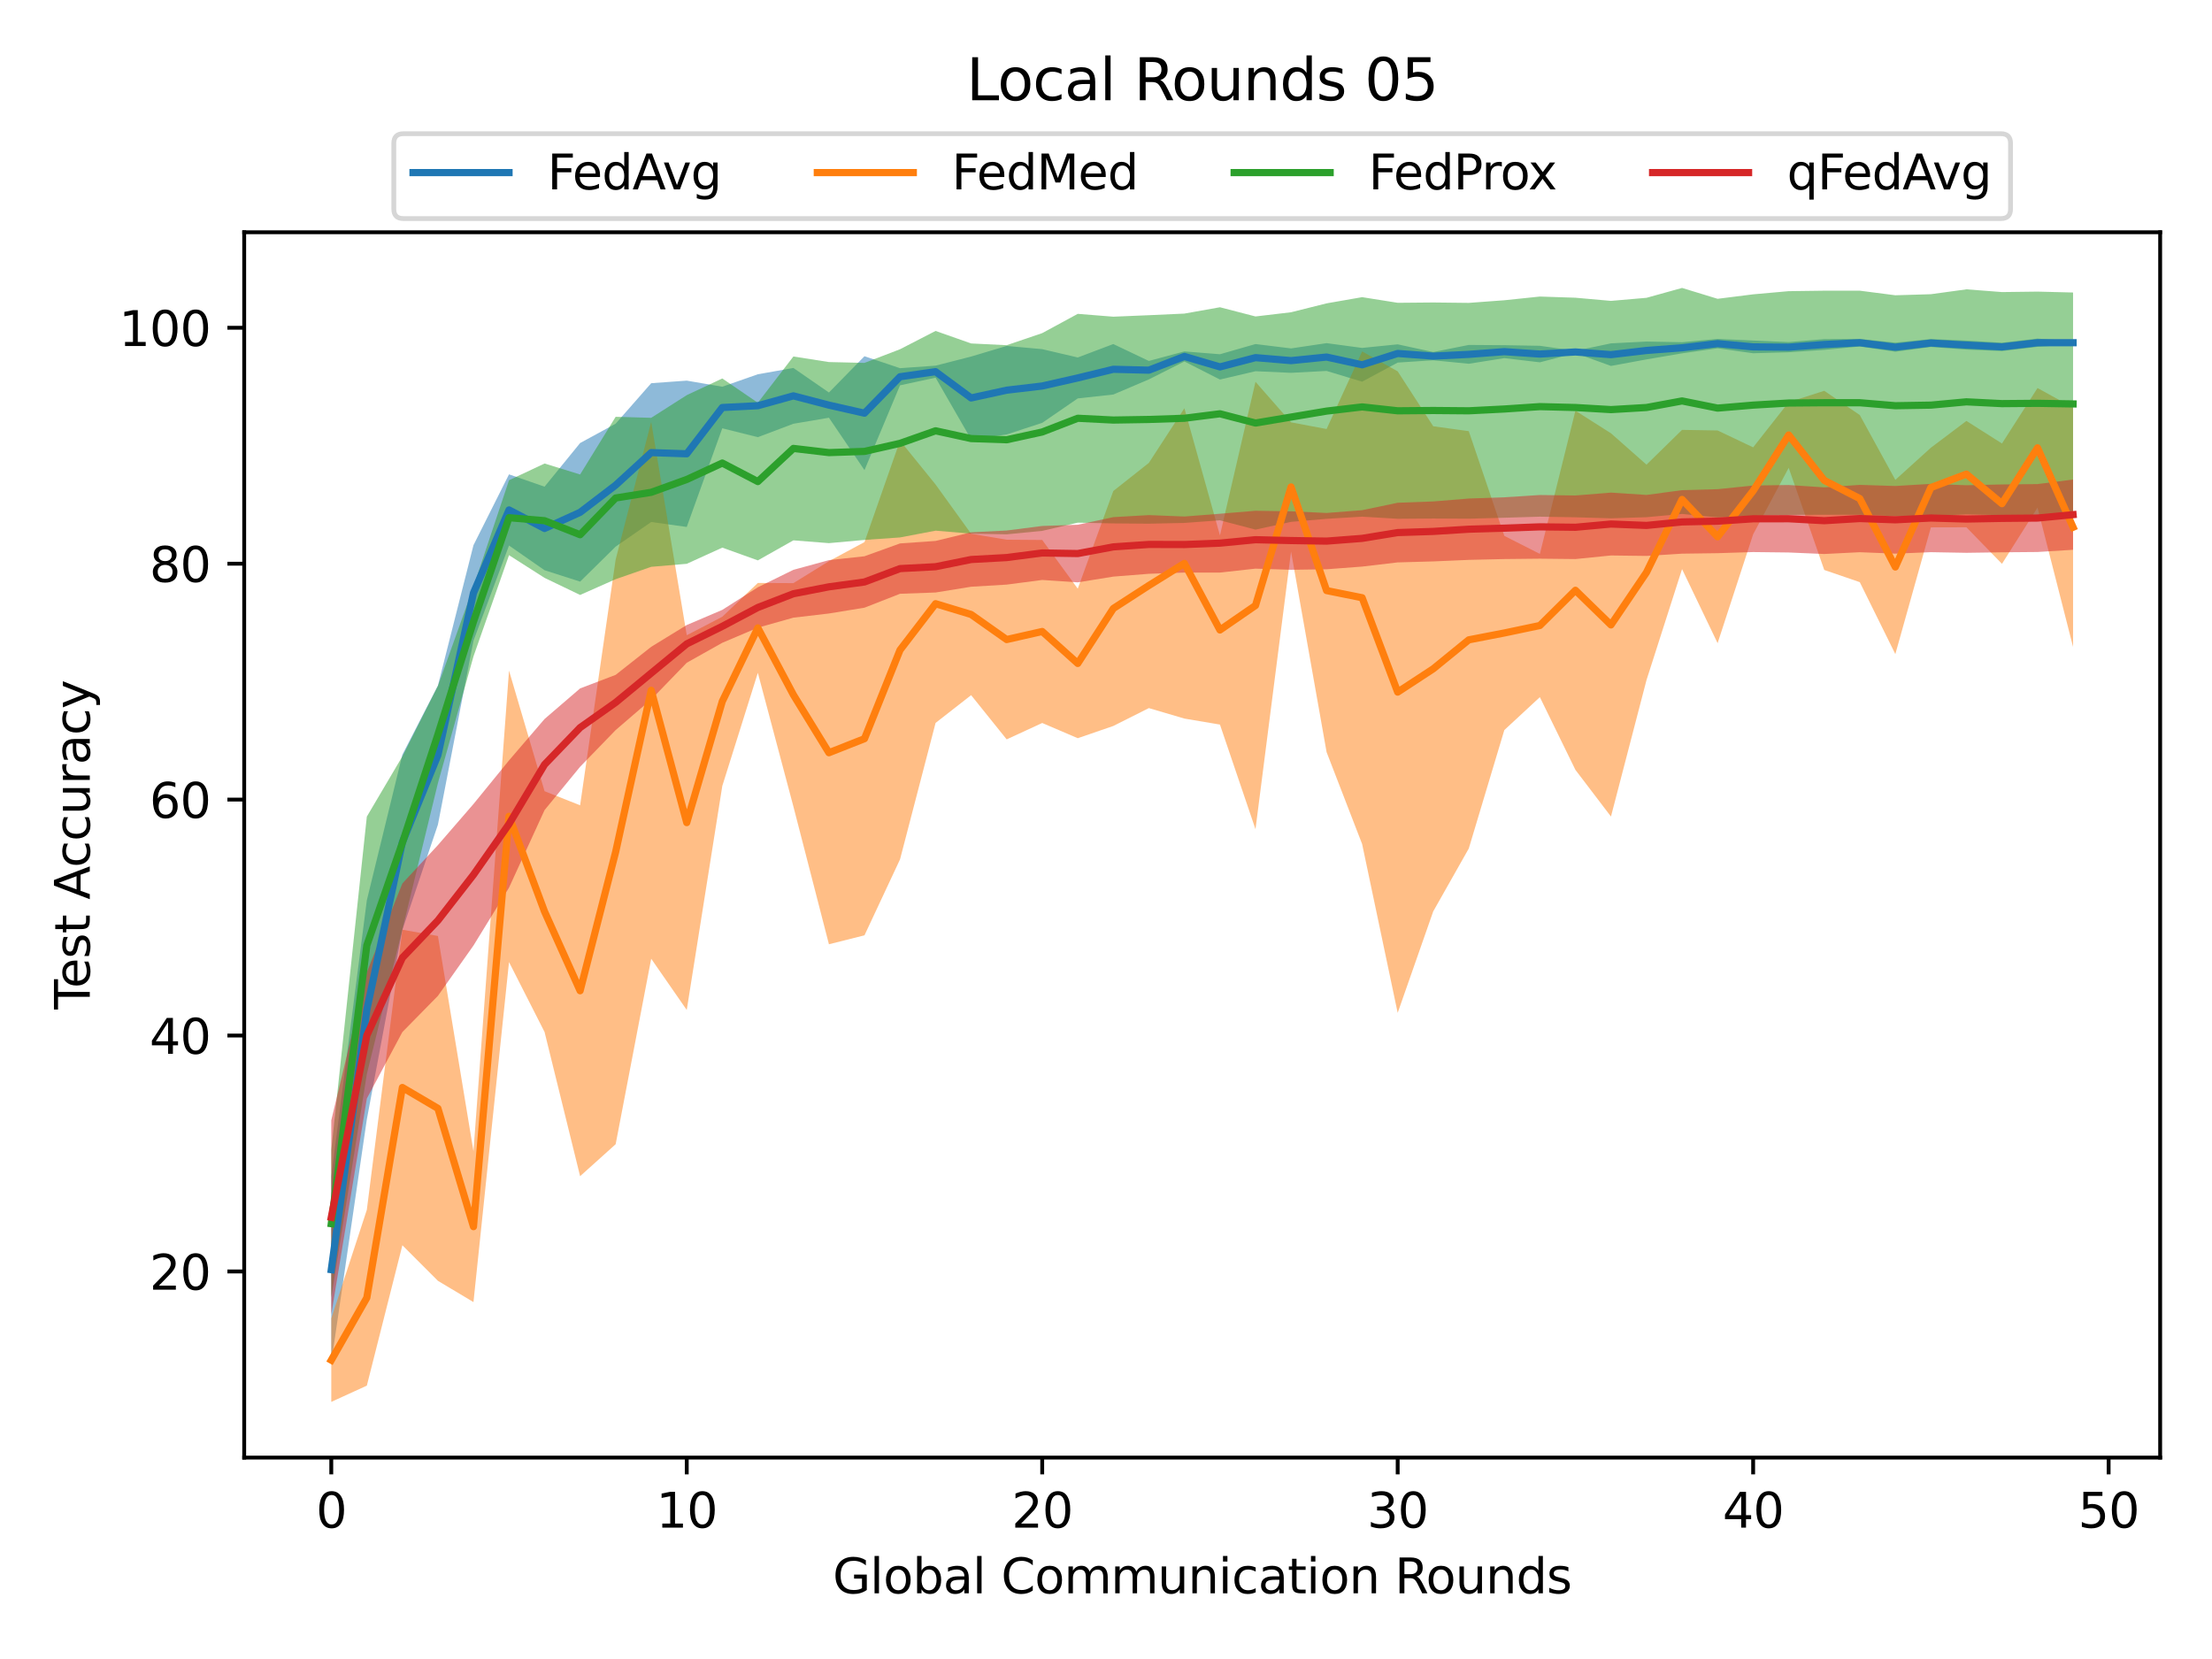 <?xml version="1.0" encoding="utf-8" standalone="no"?>
<!DOCTYPE svg PUBLIC "-//W3C//DTD SVG 1.1//EN"
  "http://www.w3.org/Graphics/SVG/1.1/DTD/svg11.dtd">
<svg height="345.6pt" version="1.1" viewBox="0 0 460.8 345.6" width="460.8pt" xmlns="http://www.w3.org/2000/svg" xmlns:xlink="http://www.w3.org/1999/xlink">
 <defs>
  <style type="text/css">*{stroke-linecap:butt;stroke-linejoin:round;}</style>
 </defs>
 <g id="figure_1">
  <g id="patch_1">
   <path d="M 0 345.6 
L 460.8 345.6 
L 460.8 0 
L 0 0 
z
" style="fill:#ffffff;"/>
  </g>
  <g id="axes_1">
   <g id="patch_2">
    <path d="M 50.87 303.64 
L 450 303.64 
L 450 48.38 
L 50.87 48.38 
z
" style="fill:#ffffff;"/>
   </g>
   <g id="PolyCollection_1">
    <path clip-path="url(#pcc0085d593)" d="M 69.012 245.104 
L 69.012 283.884 
L 76.417 233.189 
L 83.822 193.728 
L 91.227 171.795 
L 98.632 133.473 
L 106.037 113.643 
L 113.442 118.789 
L 120.847 121.162 
L 128.252 113.871 
L 135.657 108.743 
L 143.062 109.776 
L 150.467 89.222 
L 157.872 91.071 
L 165.277 88.277 
L 172.682 87.021 
L 180.087 97.938 
L 187.492 80.269 
L 194.897 78.68 
L 202.302 91.525 
L 209.707 90.503 
L 217.112 88.09 
L 224.517 82.996 
L 231.922 82.187 
L 239.327 79.039 
L 246.732 75.302 
L 254.138 79.066 
L 261.543 77.333 
L 268.948 77.667 
L 276.353 77.273 
L 283.758 79.511 
L 291.163 75.533 
L 298.568 75.049 
L 305.973 75.779 
L 313.378 74.607 
L 320.783 75.477 
L 328.188 73.553 
L 335.593 76.233 
L 342.998 74.869 
L 350.403 73.606 
L 357.808 72.554 
L 365.213 73.588 
L 372.618 73.384 
L 380.023 72.885 
L 387.428 72.179 
L 394.833 73.268 
L 402.238 72.274 
L 409.643 72.825 
L 417.048 73.129 
L 424.453 72.249 
L 431.858 71.732 
L 431.858 71.051 
L 431.858 71.051 
L 424.453 70.534 
L 417.048 71.396 
L 409.643 70.954 
L 402.238 70.633 
L 394.833 71.381 
L 387.428 70.605 
L 380.023 70.645 
L 372.618 71.265 
L 365.213 70.937 
L 357.808 70.603 
L 350.403 71.292 
L 342.998 71.149 
L 335.593 71.528 
L 328.188 73.087 
L 320.783 72.034 
L 313.378 71.909 
L 305.973 71.857 
L 298.568 73.334 
L 291.163 71.73 
L 283.758 72.479 
L 276.353 71.482 
L 268.948 72.582 
L 261.543 71.672 
L 254.138 73.796 
L 246.732 73.205 
L 239.327 75.192 
L 231.922 71.67 
L 224.517 74.469 
L 217.112 72.735 
L 209.707 72.063 
L 202.302 74.276 
L 194.897 76.173 
L 187.492 76.698 
L 180.087 74.209 
L 172.682 81.766 
L 165.277 76.654 
L 157.872 77.966 
L 150.467 80.561 
L 143.062 79.292 
L 135.657 79.828 
L 128.252 88.261 
L 120.847 92.293 
L 113.442 101.385 
L 106.037 98.816 
L 98.632 113.575 
L 91.227 142.814 
L 83.822 157.213 
L 76.417 187.553 
L 69.012 245.104 
z
" style="fill:#1f77b4;fill-opacity:0.5;"/>
   </g>
   <g id="PolyCollection_2">
    <path clip-path="url(#pcc0085d593)" d="M 69.012 274.651 
L 69.012 292.037 
L 76.417 288.656 
L 83.822 259.41 
L 91.227 266.82 
L 98.632 271.25 
L 106.037 200.419 
L 113.442 214.984 
L 120.847 245.02 
L 128.252 238.36 
L 135.657 199.722 
L 143.062 210.396 
L 150.467 163.734 
L 157.872 140.164 
L 165.277 167.998 
L 172.682 196.707 
L 180.087 194.844 
L 187.492 179.023 
L 194.897 150.6 
L 202.302 144.815 
L 209.707 154.026 
L 217.112 150.612 
L 224.517 153.782 
L 231.922 151.233 
L 239.327 147.509 
L 246.732 149.692 
L 254.138 150.942 
L 261.543 172.739 
L 268.948 114.899 
L 276.353 156.682 
L 283.758 175.834 
L 291.163 210.997 
L 298.568 189.854 
L 305.973 176.764 
L 313.378 152.089 
L 320.783 145.224 
L 328.188 160.377 
L 335.593 170.101 
L 342.998 141.666 
L 350.403 118.554 
L 357.808 133.984 
L 365.213 111.305 
L 372.618 97.451 
L 380.023 118.733 
L 387.428 121.272 
L 394.833 136.26 
L 402.238 109.862 
L 409.643 109.844 
L 417.048 117.456 
L 424.453 105.745 
L 431.858 134.762 
L 431.858 84.914 
L 431.858 84.914 
L 424.453 80.834 
L 417.048 92.391 
L 409.643 87.685 
L 402.238 93.266 
L 394.833 99.965 
L 387.428 86.459 
L 380.023 81.409 
L 372.618 83.779 
L 365.213 93.192 
L 357.808 89.673 
L 350.403 89.55 
L 342.998 96.798 
L 335.593 90.261 
L 328.188 85.552 
L 320.783 115.387 
L 313.378 111.632 
L 305.973 89.819 
L 298.568 88.798 
L 291.163 77.36 
L 283.758 73.206 
L 276.353 89.371 
L 268.948 87.98 
L 261.543 79.536 
L 254.138 111.535 
L 246.732 85.039 
L 239.327 96.429 
L 231.922 102.286 
L 224.517 122.631 
L 217.112 112.488 
L 209.707 112.432 
L 202.302 111.192 
L 194.897 100.928 
L 187.492 91.79 
L 180.087 112.923 
L 172.682 116.907 
L 165.277 121.479 
L 157.872 121.442 
L 150.467 128.48 
L 143.062 132.333 
L 135.657 87.888 
L 128.252 116.563 
L 120.847 167.759 
L 113.442 164.823 
L 106.037 139.697 
L 98.632 239.822 
L 91.227 194.981 
L 83.822 193.681 
L 76.417 252.028 
L 69.012 274.651 
z
" style="fill:#ff7f0e;fill-opacity:0.5;"/>
   </g>
   <g id="PolyCollection_3">
    <path clip-path="url(#pcc0085d593)" d="M 69.012 239.545 
L 69.012 270.283 
L 76.417 223.752 
L 83.822 193.621 
L 91.227 163.139 
L 98.632 136.75 
L 106.037 115.653 
L 113.442 120.381 
L 120.847 123.94 
L 128.252 120.657 
L 135.657 118.079 
L 143.062 117.452 
L 150.467 114.082 
L 157.872 116.737 
L 165.277 112.564 
L 172.682 113.147 
L 180.087 112.476 
L 187.492 111.959 
L 194.897 110.547 
L 202.302 111.176 
L 209.707 111.311 
L 217.112 110.59 
L 224.517 108.88 
L 231.922 109.035 
L 239.327 109.096 
L 246.732 108.936 
L 254.138 108.389 
L 261.543 110.329 
L 268.948 108.715 
L 276.353 108.081 
L 283.758 107.631 
L 291.163 108.072 
L 298.568 108.015 
L 305.973 108.055 
L 313.378 107.856 
L 320.783 107.633 
L 328.188 107.762 
L 335.593 107.975 
L 342.998 107.744 
L 350.403 107.063 
L 357.808 107.786 
L 365.213 107.473 
L 372.618 107.262 
L 380.023 107.235 
L 387.428 107.238 
L 394.833 107.525 
L 402.238 107.499 
L 409.643 107.146 
L 417.048 107.322 
L 424.453 107.293 
L 431.858 107.355 
L 431.858 60.934 
L 431.858 60.934 
L 424.453 60.748 
L 417.048 60.843 
L 409.643 60.273 
L 402.238 61.289 
L 394.833 61.512 
L 387.428 60.555 
L 380.023 60.557 
L 372.618 60.655 
L 365.213 61.315 
L 357.808 62.246 
L 350.403 59.983 
L 342.998 62.039 
L 335.593 62.679 
L 328.188 62.021 
L 320.783 61.777 
L 313.378 62.549 
L 305.973 63.097 
L 298.568 63.012 
L 291.163 63.079 
L 283.758 61.903 
L 276.353 63.195 
L 268.948 65.049 
L 261.543 65.924 
L 254.138 64.007 
L 246.732 65.326 
L 239.327 65.663 
L 231.922 65.973 
L 224.517 65.382 
L 217.112 69.395 
L 209.707 71.91 
L 202.302 71.547 
L 194.897 68.941 
L 187.492 72.754 
L 180.087 75.597 
L 172.682 75.423 
L 165.277 74.264 
L 157.872 83.903 
L 150.467 78.843 
L 143.062 82.316 
L 135.657 87.04 
L 128.252 86.826 
L 120.847 98.846 
L 113.442 96.557 
L 106.037 100.041 
L 98.632 122.243 
L 91.227 142.886 
L 83.822 157.569 
L 76.417 170.114 
L 69.012 239.545 
z
" style="fill:#2ca02c;fill-opacity:0.5;"/>
   </g>
   <g id="PolyCollection_4">
    <path clip-path="url(#pcc0085d593)" d="M 69.012 233.381 
L 69.012 273.806 
L 76.417 228.85 
L 83.822 214.996 
L 91.227 207.455 
L 98.632 196.973 
L 106.037 184.917 
L 113.442 168.755 
L 120.847 159.731 
L 128.252 152.085 
L 135.657 145.709 
L 143.062 138.063 
L 150.467 133.905 
L 157.872 130.758 
L 165.277 128.671 
L 172.682 127.802 
L 180.087 126.592 
L 187.492 123.694 
L 194.897 123.428 
L 202.302 122.228 
L 209.707 121.785 
L 217.112 120.815 
L 224.517 121.315 
L 231.922 120.119 
L 239.327 119.531 
L 246.732 119.276 
L 254.138 119.274 
L 261.543 118.459 
L 268.948 118.698 
L 276.353 118.59 
L 283.758 118.029 
L 291.163 117.159 
L 298.568 116.951 
L 305.973 116.632 
L 313.378 116.46 
L 320.783 116.382 
L 328.188 116.461 
L 335.593 115.714 
L 342.998 115.809 
L 350.403 115.339 
L 357.808 115.237 
L 365.213 115.005 
L 372.618 115.093 
L 380.023 115.409 
L 387.428 115.035 
L 394.833 115.332 
L 402.238 115.027 
L 409.643 115.161 
L 417.048 115.054 
L 424.453 114.991 
L 431.858 114.529 
L 431.858 99.892 
L 431.858 99.892 
L 424.453 100.845 
L 417.048 100.919 
L 409.643 101.087 
L 402.238 100.799 
L 394.833 101.241 
L 387.428 101.008 
L 380.023 101.528 
L 372.618 101.037 
L 365.213 101.145 
L 357.808 101.906 
L 350.403 102.109 
L 342.998 103.103 
L 335.593 102.618 
L 328.188 103.218 
L 320.783 103.12 
L 313.378 103.593 
L 305.973 103.853 
L 298.568 104.458 
L 291.163 104.732 
L 283.758 106.28 
L 276.353 106.859 
L 268.948 106.515 
L 261.543 106.4 
L 254.138 107.02 
L 246.732 107.598 
L 239.327 107.304 
L 231.922 107.728 
L 224.517 109.314 
L 217.112 109.568 
L 209.707 110.515 
L 202.302 110.888 
L 194.897 112.686 
L 187.492 113.206 
L 180.087 115.881 
L 172.682 116.686 
L 165.277 118.707 
L 157.872 122.34 
L 150.467 127.047 
L 143.062 130.203 
L 135.657 134.744 
L 128.252 140.587 
L 120.847 143.409 
L 113.442 149.778 
L 106.037 158.405 
L 98.632 167.492 
L 91.227 176.05 
L 83.822 184.039 
L 76.417 202.543 
L 69.012 233.381 
z
" style="fill:#d62728;fill-opacity:0.5;"/>
   </g>
   <g id="matplotlib.axis_1">
    <g id="xtick_1">
     <g id="line2d_1">
      <defs>
       <path d="M 0 0 
L 0 3.5 
" id="mee17ca460f" style="stroke:#000000;stroke-width:0.8;"/>
      </defs>
      <g>
       <use style="stroke:#000000;stroke-width:0.8;" x="69.012" xlink:href="#mee17ca460f" y="303.64"/>
      </g>
     </g>
     <g id="text_1">
      <!-- 0 -->
      <g transform="translate(65.831 318.238)scale(0.1 -0.1)">
       <defs>
        <path d="M 2034 4250 
Q 1547 4250 1301 3770 
Q 1056 3291 1056 2328 
Q 1056 1369 1301 889 
Q 1547 409 2034 409 
Q 2525 409 2770 889 
Q 3016 1369 3016 2328 
Q 3016 3291 2770 3770 
Q 2525 4250 2034 4250 
z
M 2034 4750 
Q 2819 4750 3233 4129 
Q 3647 3509 3647 2328 
Q 3647 1150 3233 529 
Q 2819 -91 2034 -91 
Q 1250 -91 836 529 
Q 422 1150 422 2328 
Q 422 3509 836 4129 
Q 1250 4750 2034 4750 
z
" id="DejaVuSans-30" transform="scale(0.016)"/>
       </defs>
       <use xlink:href="#DejaVuSans-30"/>
      </g>
     </g>
    </g>
    <g id="xtick_2">
     <g id="line2d_2">
      <g>
       <use style="stroke:#000000;stroke-width:0.8;" x="143.062" xlink:href="#mee17ca460f" y="303.64"/>
      </g>
     </g>
     <g id="text_2">
      <!-- 10 -->
      <g transform="translate(136.7 318.238)scale(0.1 -0.1)">
       <defs>
        <path d="M 794 531 
L 1825 531 
L 1825 4091 
L 703 3866 
L 703 4441 
L 1819 4666 
L 2450 4666 
L 2450 531 
L 3481 531 
L 3481 0 
L 794 0 
L 794 531 
z
" id="DejaVuSans-31" transform="scale(0.016)"/>
       </defs>
       <use xlink:href="#DejaVuSans-31"/>
       <use x="63.623" xlink:href="#DejaVuSans-30"/>
      </g>
     </g>
    </g>
    <g id="xtick_3">
     <g id="line2d_3">
      <g>
       <use style="stroke:#000000;stroke-width:0.8;" x="217.112" xlink:href="#mee17ca460f" y="303.64"/>
      </g>
     </g>
     <g id="text_3">
      <!-- 20 -->
      <g transform="translate(210.75 318.238)scale(0.1 -0.1)">
       <defs>
        <path d="M 1228 531 
L 3431 531 
L 3431 0 
L 469 0 
L 469 531 
Q 828 903 1448 1529 
Q 2069 2156 2228 2338 
Q 2531 2678 2651 2914 
Q 2772 3150 2772 3378 
Q 2772 3750 2511 3984 
Q 2250 4219 1831 4219 
Q 1534 4219 1204 4116 
Q 875 4013 500 3803 
L 500 4441 
Q 881 4594 1212 4672 
Q 1544 4750 1819 4750 
Q 2544 4750 2975 4387 
Q 3406 4025 3406 3419 
Q 3406 3131 3298 2873 
Q 3191 2616 2906 2266 
Q 2828 2175 2409 1742 
Q 1991 1309 1228 531 
z
" id="DejaVuSans-32" transform="scale(0.016)"/>
       </defs>
       <use xlink:href="#DejaVuSans-32"/>
       <use x="63.623" xlink:href="#DejaVuSans-30"/>
      </g>
     </g>
    </g>
    <g id="xtick_4">
     <g id="line2d_4">
      <g>
       <use style="stroke:#000000;stroke-width:0.8;" x="291.163" xlink:href="#mee17ca460f" y="303.64"/>
      </g>
     </g>
     <g id="text_4">
      <!-- 30 -->
      <g transform="translate(284.8 318.238)scale(0.1 -0.1)">
       <defs>
        <path d="M 2597 2516 
Q 3050 2419 3304 2112 
Q 3559 1806 3559 1356 
Q 3559 666 3084 287 
Q 2609 -91 1734 -91 
Q 1441 -91 1130 -33 
Q 819 25 488 141 
L 488 750 
Q 750 597 1062 519 
Q 1375 441 1716 441 
Q 2309 441 2620 675 
Q 2931 909 2931 1356 
Q 2931 1769 2642 2001 
Q 2353 2234 1838 2234 
L 1294 2234 
L 1294 2753 
L 1863 2753 
Q 2328 2753 2575 2939 
Q 2822 3125 2822 3475 
Q 2822 3834 2567 4026 
Q 2313 4219 1838 4219 
Q 1578 4219 1281 4162 
Q 984 4106 628 3988 
L 628 4550 
Q 988 4650 1302 4700 
Q 1616 4750 1894 4750 
Q 2613 4750 3031 4423 
Q 3450 4097 3450 3541 
Q 3450 3153 3228 2886 
Q 3006 2619 2597 2516 
z
" id="DejaVuSans-33" transform="scale(0.016)"/>
       </defs>
       <use xlink:href="#DejaVuSans-33"/>
       <use x="63.623" xlink:href="#DejaVuSans-30"/>
      </g>
     </g>
    </g>
    <g id="xtick_5">
     <g id="line2d_5">
      <g>
       <use style="stroke:#000000;stroke-width:0.8;" x="365.213" xlink:href="#mee17ca460f" y="303.64"/>
      </g>
     </g>
     <g id="text_5">
      <!-- 40 -->
      <g transform="translate(358.85 318.238)scale(0.1 -0.1)">
       <defs>
        <path d="M 2419 4116 
L 825 1625 
L 2419 1625 
L 2419 4116 
z
M 2253 4666 
L 3047 4666 
L 3047 1625 
L 3713 1625 
L 3713 1100 
L 3047 1100 
L 3047 0 
L 2419 0 
L 2419 1100 
L 313 1100 
L 313 1709 
L 2253 4666 
z
" id="DejaVuSans-34" transform="scale(0.016)"/>
       </defs>
       <use xlink:href="#DejaVuSans-34"/>
       <use x="63.623" xlink:href="#DejaVuSans-30"/>
      </g>
     </g>
    </g>
    <g id="xtick_6">
     <g id="line2d_6">
      <g>
       <use style="stroke:#000000;stroke-width:0.8;" x="439.263" xlink:href="#mee17ca460f" y="303.64"/>
      </g>
     </g>
     <g id="text_6">
      <!-- 50 -->
      <g transform="translate(432.9 318.238)scale(0.1 -0.1)">
       <defs>
        <path d="M 691 4666 
L 3169 4666 
L 3169 4134 
L 1269 4134 
L 1269 2991 
Q 1406 3038 1543 3061 
Q 1681 3084 1819 3084 
Q 2600 3084 3056 2656 
Q 3513 2228 3513 1497 
Q 3513 744 3044 326 
Q 2575 -91 1722 -91 
Q 1428 -91 1123 -41 
Q 819 9 494 109 
L 494 744 
Q 775 591 1075 516 
Q 1375 441 1709 441 
Q 2250 441 2565 725 
Q 2881 1009 2881 1497 
Q 2881 1984 2565 2268 
Q 2250 2553 1709 2553 
Q 1456 2553 1204 2497 
Q 953 2441 691 2322 
L 691 4666 
z
" id="DejaVuSans-35" transform="scale(0.016)"/>
       </defs>
       <use xlink:href="#DejaVuSans-35"/>
       <use x="63.623" xlink:href="#DejaVuSans-30"/>
      </g>
     </g>
    </g>
    <g id="text_7">
     <!-- Global Communication Rounds -->
     <g transform="translate(173.473 331.917)scale(0.1 -0.1)">
      <defs>
       <path d="M 3809 666 
L 3809 1919 
L 2778 1919 
L 2778 2438 
L 4434 2438 
L 4434 434 
Q 4069 175 3628 42 
Q 3188 -91 2688 -91 
Q 1594 -91 976 548 
Q 359 1188 359 2328 
Q 359 3472 976 4111 
Q 1594 4750 2688 4750 
Q 3144 4750 3555 4637 
Q 3966 4525 4313 4306 
L 4313 3634 
Q 3963 3931 3569 4081 
Q 3175 4231 2741 4231 
Q 1884 4231 1454 3753 
Q 1025 3275 1025 2328 
Q 1025 1384 1454 906 
Q 1884 428 2741 428 
Q 3075 428 3337 486 
Q 3600 544 3809 666 
z
" id="DejaVuSans-47" transform="scale(0.016)"/>
       <path d="M 603 4863 
L 1178 4863 
L 1178 0 
L 603 0 
L 603 4863 
z
" id="DejaVuSans-6c" transform="scale(0.016)"/>
       <path d="M 1959 3097 
Q 1497 3097 1228 2736 
Q 959 2375 959 1747 
Q 959 1119 1226 758 
Q 1494 397 1959 397 
Q 2419 397 2687 759 
Q 2956 1122 2956 1747 
Q 2956 2369 2687 2733 
Q 2419 3097 1959 3097 
z
M 1959 3584 
Q 2709 3584 3137 3096 
Q 3566 2609 3566 1747 
Q 3566 888 3137 398 
Q 2709 -91 1959 -91 
Q 1206 -91 779 398 
Q 353 888 353 1747 
Q 353 2609 779 3096 
Q 1206 3584 1959 3584 
z
" id="DejaVuSans-6f" transform="scale(0.016)"/>
       <path d="M 3116 1747 
Q 3116 2381 2855 2742 
Q 2594 3103 2138 3103 
Q 1681 3103 1420 2742 
Q 1159 2381 1159 1747 
Q 1159 1113 1420 752 
Q 1681 391 2138 391 
Q 2594 391 2855 752 
Q 3116 1113 3116 1747 
z
M 1159 2969 
Q 1341 3281 1617 3432 
Q 1894 3584 2278 3584 
Q 2916 3584 3314 3078 
Q 3713 2572 3713 1747 
Q 3713 922 3314 415 
Q 2916 -91 2278 -91 
Q 1894 -91 1617 61 
Q 1341 213 1159 525 
L 1159 0 
L 581 0 
L 581 4863 
L 1159 4863 
L 1159 2969 
z
" id="DejaVuSans-62" transform="scale(0.016)"/>
       <path d="M 2194 1759 
Q 1497 1759 1228 1600 
Q 959 1441 959 1056 
Q 959 750 1161 570 
Q 1363 391 1709 391 
Q 2188 391 2477 730 
Q 2766 1069 2766 1631 
L 2766 1759 
L 2194 1759 
z
M 3341 1997 
L 3341 0 
L 2766 0 
L 2766 531 
Q 2569 213 2275 61 
Q 1981 -91 1556 -91 
Q 1019 -91 701 211 
Q 384 513 384 1019 
Q 384 1609 779 1909 
Q 1175 2209 1959 2209 
L 2766 2209 
L 2766 2266 
Q 2766 2663 2505 2880 
Q 2244 3097 1772 3097 
Q 1472 3097 1187 3025 
Q 903 2953 641 2809 
L 641 3341 
Q 956 3463 1253 3523 
Q 1550 3584 1831 3584 
Q 2591 3584 2966 3190 
Q 3341 2797 3341 1997 
z
" id="DejaVuSans-61" transform="scale(0.016)"/>
       <path id="DejaVuSans-20" transform="scale(0.016)"/>
       <path d="M 4122 4306 
L 4122 3641 
Q 3803 3938 3442 4084 
Q 3081 4231 2675 4231 
Q 1875 4231 1450 3742 
Q 1025 3253 1025 2328 
Q 1025 1406 1450 917 
Q 1875 428 2675 428 
Q 3081 428 3442 575 
Q 3803 722 4122 1019 
L 4122 359 
Q 3791 134 3420 21 
Q 3050 -91 2638 -91 
Q 1578 -91 968 557 
Q 359 1206 359 2328 
Q 359 3453 968 4101 
Q 1578 4750 2638 4750 
Q 3056 4750 3426 4639 
Q 3797 4528 4122 4306 
z
" id="DejaVuSans-43" transform="scale(0.016)"/>
       <path d="M 3328 2828 
Q 3544 3216 3844 3400 
Q 4144 3584 4550 3584 
Q 5097 3584 5394 3201 
Q 5691 2819 5691 2113 
L 5691 0 
L 5113 0 
L 5113 2094 
Q 5113 2597 4934 2840 
Q 4756 3084 4391 3084 
Q 3944 3084 3684 2787 
Q 3425 2491 3425 1978 
L 3425 0 
L 2847 0 
L 2847 2094 
Q 2847 2600 2669 2842 
Q 2491 3084 2119 3084 
Q 1678 3084 1418 2786 
Q 1159 2488 1159 1978 
L 1159 0 
L 581 0 
L 581 3500 
L 1159 3500 
L 1159 2956 
Q 1356 3278 1631 3431 
Q 1906 3584 2284 3584 
Q 2666 3584 2933 3390 
Q 3200 3197 3328 2828 
z
" id="DejaVuSans-6d" transform="scale(0.016)"/>
       <path d="M 544 1381 
L 544 3500 
L 1119 3500 
L 1119 1403 
Q 1119 906 1312 657 
Q 1506 409 1894 409 
Q 2359 409 2629 706 
Q 2900 1003 2900 1516 
L 2900 3500 
L 3475 3500 
L 3475 0 
L 2900 0 
L 2900 538 
Q 2691 219 2414 64 
Q 2138 -91 1772 -91 
Q 1169 -91 856 284 
Q 544 659 544 1381 
z
M 1991 3584 
L 1991 3584 
z
" id="DejaVuSans-75" transform="scale(0.016)"/>
       <path d="M 3513 2113 
L 3513 0 
L 2938 0 
L 2938 2094 
Q 2938 2591 2744 2837 
Q 2550 3084 2163 3084 
Q 1697 3084 1428 2787 
Q 1159 2491 1159 1978 
L 1159 0 
L 581 0 
L 581 3500 
L 1159 3500 
L 1159 2956 
Q 1366 3272 1645 3428 
Q 1925 3584 2291 3584 
Q 2894 3584 3203 3211 
Q 3513 2838 3513 2113 
z
" id="DejaVuSans-6e" transform="scale(0.016)"/>
       <path d="M 603 3500 
L 1178 3500 
L 1178 0 
L 603 0 
L 603 3500 
z
M 603 4863 
L 1178 4863 
L 1178 4134 
L 603 4134 
L 603 4863 
z
" id="DejaVuSans-69" transform="scale(0.016)"/>
       <path d="M 3122 3366 
L 3122 2828 
Q 2878 2963 2633 3030 
Q 2388 3097 2138 3097 
Q 1578 3097 1268 2742 
Q 959 2388 959 1747 
Q 959 1106 1268 751 
Q 1578 397 2138 397 
Q 2388 397 2633 464 
Q 2878 531 3122 666 
L 3122 134 
Q 2881 22 2623 -34 
Q 2366 -91 2075 -91 
Q 1284 -91 818 406 
Q 353 903 353 1747 
Q 353 2603 823 3093 
Q 1294 3584 2113 3584 
Q 2378 3584 2631 3529 
Q 2884 3475 3122 3366 
z
" id="DejaVuSans-63" transform="scale(0.016)"/>
       <path d="M 1172 4494 
L 1172 3500 
L 2356 3500 
L 2356 3053 
L 1172 3053 
L 1172 1153 
Q 1172 725 1289 603 
Q 1406 481 1766 481 
L 2356 481 
L 2356 0 
L 1766 0 
Q 1100 0 847 248 
Q 594 497 594 1153 
L 594 3053 
L 172 3053 
L 172 3500 
L 594 3500 
L 594 4494 
L 1172 4494 
z
" id="DejaVuSans-74" transform="scale(0.016)"/>
       <path d="M 2841 2188 
Q 3044 2119 3236 1894 
Q 3428 1669 3622 1275 
L 4263 0 
L 3584 0 
L 2988 1197 
Q 2756 1666 2539 1819 
Q 2322 1972 1947 1972 
L 1259 1972 
L 1259 0 
L 628 0 
L 628 4666 
L 2053 4666 
Q 2853 4666 3247 4331 
Q 3641 3997 3641 3322 
Q 3641 2881 3436 2590 
Q 3231 2300 2841 2188 
z
M 1259 4147 
L 1259 2491 
L 2053 2491 
Q 2509 2491 2742 2702 
Q 2975 2913 2975 3322 
Q 2975 3731 2742 3939 
Q 2509 4147 2053 4147 
L 1259 4147 
z
" id="DejaVuSans-52" transform="scale(0.016)"/>
       <path d="M 2906 2969 
L 2906 4863 
L 3481 4863 
L 3481 0 
L 2906 0 
L 2906 525 
Q 2725 213 2448 61 
Q 2172 -91 1784 -91 
Q 1150 -91 751 415 
Q 353 922 353 1747 
Q 353 2572 751 3078 
Q 1150 3584 1784 3584 
Q 2172 3584 2448 3432 
Q 2725 3281 2906 2969 
z
M 947 1747 
Q 947 1113 1208 752 
Q 1469 391 1925 391 
Q 2381 391 2643 752 
Q 2906 1113 2906 1747 
Q 2906 2381 2643 2742 
Q 2381 3103 1925 3103 
Q 1469 3103 1208 2742 
Q 947 2381 947 1747 
z
" id="DejaVuSans-64" transform="scale(0.016)"/>
       <path d="M 2834 3397 
L 2834 2853 
Q 2591 2978 2328 3040 
Q 2066 3103 1784 3103 
Q 1356 3103 1142 2972 
Q 928 2841 928 2578 
Q 928 2378 1081 2264 
Q 1234 2150 1697 2047 
L 1894 2003 
Q 2506 1872 2764 1633 
Q 3022 1394 3022 966 
Q 3022 478 2636 193 
Q 2250 -91 1575 -91 
Q 1294 -91 989 -36 
Q 684 19 347 128 
L 347 722 
Q 666 556 975 473 
Q 1284 391 1588 391 
Q 1994 391 2212 530 
Q 2431 669 2431 922 
Q 2431 1156 2273 1281 
Q 2116 1406 1581 1522 
L 1381 1569 
Q 847 1681 609 1914 
Q 372 2147 372 2553 
Q 372 3047 722 3315 
Q 1072 3584 1716 3584 
Q 2034 3584 2315 3537 
Q 2597 3491 2834 3397 
z
" id="DejaVuSans-73" transform="scale(0.016)"/>
      </defs>
      <use xlink:href="#DejaVuSans-47"/>
      <use x="77.49" xlink:href="#DejaVuSans-6c"/>
      <use x="105.273" xlink:href="#DejaVuSans-6f"/>
      <use x="166.455" xlink:href="#DejaVuSans-62"/>
      <use x="229.932" xlink:href="#DejaVuSans-61"/>
      <use x="291.211" xlink:href="#DejaVuSans-6c"/>
      <use x="318.994" xlink:href="#DejaVuSans-20"/>
      <use x="350.781" xlink:href="#DejaVuSans-43"/>
      <use x="420.605" xlink:href="#DejaVuSans-6f"/>
      <use x="481.787" xlink:href="#DejaVuSans-6d"/>
      <use x="579.199" xlink:href="#DejaVuSans-6d"/>
      <use x="676.611" xlink:href="#DejaVuSans-75"/>
      <use x="739.99" xlink:href="#DejaVuSans-6e"/>
      <use x="803.369" xlink:href="#DejaVuSans-69"/>
      <use x="831.152" xlink:href="#DejaVuSans-63"/>
      <use x="886.133" xlink:href="#DejaVuSans-61"/>
      <use x="947.412" xlink:href="#DejaVuSans-74"/>
      <use x="986.621" xlink:href="#DejaVuSans-69"/>
      <use x="1014.404" xlink:href="#DejaVuSans-6f"/>
      <use x="1075.586" xlink:href="#DejaVuSans-6e"/>
      <use x="1138.965" xlink:href="#DejaVuSans-20"/>
      <use x="1170.752" xlink:href="#DejaVuSans-52"/>
      <use x="1235.734" xlink:href="#DejaVuSans-6f"/>
      <use x="1296.916" xlink:href="#DejaVuSans-75"/>
      <use x="1360.295" xlink:href="#DejaVuSans-6e"/>
      <use x="1423.674" xlink:href="#DejaVuSans-64"/>
      <use x="1487.15" xlink:href="#DejaVuSans-73"/>
     </g>
    </g>
   </g>
   <g id="matplotlib.axis_2">
    <g id="ytick_1">
     <g id="line2d_7">
      <defs>
       <path d="M 0 0 
L -3.5 0 
" id="m157c60f725" style="stroke:#000000;stroke-width:0.8;"/>
      </defs>
      <g>
       <use style="stroke:#000000;stroke-width:0.8;" x="50.87" xlink:href="#m157c60f725" y="264.868"/>
      </g>
     </g>
     <g id="text_8">
      <!-- 20 -->
      <g transform="translate(31.145 268.667)scale(0.1 -0.1)">
       <use xlink:href="#DejaVuSans-32"/>
       <use x="63.623" xlink:href="#DejaVuSans-30"/>
      </g>
     </g>
    </g>
    <g id="ytick_2">
     <g id="line2d_8">
      <g>
       <use style="stroke:#000000;stroke-width:0.8;" x="50.87" xlink:href="#m157c60f725" y="215.721"/>
      </g>
     </g>
     <g id="text_9">
      <!-- 40 -->
      <g transform="translate(31.145 219.52)scale(0.1 -0.1)">
       <use xlink:href="#DejaVuSans-34"/>
       <use x="63.623" xlink:href="#DejaVuSans-30"/>
      </g>
     </g>
    </g>
    <g id="ytick_3">
     <g id="line2d_9">
      <g>
       <use style="stroke:#000000;stroke-width:0.8;" x="50.87" xlink:href="#m157c60f725" y="166.574"/>
      </g>
     </g>
     <g id="text_10">
      <!-- 60 -->
      <g transform="translate(31.145 170.374)scale(0.1 -0.1)">
       <defs>
        <path d="M 2113 2584 
Q 1688 2584 1439 2293 
Q 1191 2003 1191 1497 
Q 1191 994 1439 701 
Q 1688 409 2113 409 
Q 2538 409 2786 701 
Q 3034 994 3034 1497 
Q 3034 2003 2786 2293 
Q 2538 2584 2113 2584 
z
M 3366 4563 
L 3366 3988 
Q 3128 4100 2886 4159 
Q 2644 4219 2406 4219 
Q 1781 4219 1451 3797 
Q 1122 3375 1075 2522 
Q 1259 2794 1537 2939 
Q 1816 3084 2150 3084 
Q 2853 3084 3261 2657 
Q 3669 2231 3669 1497 
Q 3669 778 3244 343 
Q 2819 -91 2113 -91 
Q 1303 -91 875 529 
Q 447 1150 447 2328 
Q 447 3434 972 4092 
Q 1497 4750 2381 4750 
Q 2619 4750 2861 4703 
Q 3103 4656 3366 4563 
z
" id="DejaVuSans-36" transform="scale(0.016)"/>
       </defs>
       <use xlink:href="#DejaVuSans-36"/>
       <use x="63.623" xlink:href="#DejaVuSans-30"/>
      </g>
     </g>
    </g>
    <g id="ytick_4">
     <g id="line2d_10">
      <g>
       <use style="stroke:#000000;stroke-width:0.8;" x="50.87" xlink:href="#m157c60f725" y="117.428"/>
      </g>
     </g>
     <g id="text_11">
      <!-- 80 -->
      <g transform="translate(31.145 121.227)scale(0.1 -0.1)">
       <defs>
        <path d="M 2034 2216 
Q 1584 2216 1326 1975 
Q 1069 1734 1069 1313 
Q 1069 891 1326 650 
Q 1584 409 2034 409 
Q 2484 409 2743 651 
Q 3003 894 3003 1313 
Q 3003 1734 2745 1975 
Q 2488 2216 2034 2216 
z
M 1403 2484 
Q 997 2584 770 2862 
Q 544 3141 544 3541 
Q 544 4100 942 4425 
Q 1341 4750 2034 4750 
Q 2731 4750 3128 4425 
Q 3525 4100 3525 3541 
Q 3525 3141 3298 2862 
Q 3072 2584 2669 2484 
Q 3125 2378 3379 2068 
Q 3634 1759 3634 1313 
Q 3634 634 3220 271 
Q 2806 -91 2034 -91 
Q 1263 -91 848 271 
Q 434 634 434 1313 
Q 434 1759 690 2068 
Q 947 2378 1403 2484 
z
M 1172 3481 
Q 1172 3119 1398 2916 
Q 1625 2713 2034 2713 
Q 2441 2713 2670 2916 
Q 2900 3119 2900 3481 
Q 2900 3844 2670 4047 
Q 2441 4250 2034 4250 
Q 1625 4250 1398 4047 
Q 1172 3844 1172 3481 
z
" id="DejaVuSans-38" transform="scale(0.016)"/>
       </defs>
       <use xlink:href="#DejaVuSans-38"/>
       <use x="63.623" xlink:href="#DejaVuSans-30"/>
      </g>
     </g>
    </g>
    <g id="ytick_5">
     <g id="line2d_11">
      <g>
       <use style="stroke:#000000;stroke-width:0.8;" x="50.87" xlink:href="#m157c60f725" y="68.281"/>
      </g>
     </g>
     <g id="text_12">
      <!-- 100 -->
      <g transform="translate(24.782 72.08)scale(0.1 -0.1)">
       <use xlink:href="#DejaVuSans-31"/>
       <use x="63.623" xlink:href="#DejaVuSans-30"/>
       <use x="127.246" xlink:href="#DejaVuSans-30"/>
      </g>
     </g>
    </g>
    <g id="text_13">
     <!-- Test Accuracy -->
     <g transform="translate(18.703 210.273)rotate(-90)scale(0.1 -0.1)">
      <defs>
       <path d="M -19 4666 
L 3928 4666 
L 3928 4134 
L 2272 4134 
L 2272 0 
L 1638 0 
L 1638 4134 
L -19 4134 
L -19 4666 
z
" id="DejaVuSans-54" transform="scale(0.016)"/>
       <path d="M 3597 1894 
L 3597 1613 
L 953 1613 
Q 991 1019 1311 708 
Q 1631 397 2203 397 
Q 2534 397 2845 478 
Q 3156 559 3463 722 
L 3463 178 
Q 3153 47 2828 -22 
Q 2503 -91 2169 -91 
Q 1331 -91 842 396 
Q 353 884 353 1716 
Q 353 2575 817 3079 
Q 1281 3584 2069 3584 
Q 2775 3584 3186 3129 
Q 3597 2675 3597 1894 
z
M 3022 2063 
Q 3016 2534 2758 2815 
Q 2500 3097 2075 3097 
Q 1594 3097 1305 2825 
Q 1016 2553 972 2059 
L 3022 2063 
z
" id="DejaVuSans-65" transform="scale(0.016)"/>
       <path d="M 2188 4044 
L 1331 1722 
L 3047 1722 
L 2188 4044 
z
M 1831 4666 
L 2547 4666 
L 4325 0 
L 3669 0 
L 3244 1197 
L 1141 1197 
L 716 0 
L 50 0 
L 1831 4666 
z
" id="DejaVuSans-41" transform="scale(0.016)"/>
       <path d="M 2631 2963 
Q 2534 3019 2420 3045 
Q 2306 3072 2169 3072 
Q 1681 3072 1420 2755 
Q 1159 2438 1159 1844 
L 1159 0 
L 581 0 
L 581 3500 
L 1159 3500 
L 1159 2956 
Q 1341 3275 1631 3429 
Q 1922 3584 2338 3584 
Q 2397 3584 2469 3576 
Q 2541 3569 2628 3553 
L 2631 2963 
z
" id="DejaVuSans-72" transform="scale(0.016)"/>
       <path d="M 2059 -325 
Q 1816 -950 1584 -1140 
Q 1353 -1331 966 -1331 
L 506 -1331 
L 506 -850 
L 844 -850 
Q 1081 -850 1212 -737 
Q 1344 -625 1503 -206 
L 1606 56 
L 191 3500 
L 800 3500 
L 1894 763 
L 2988 3500 
L 3597 3500 
L 2059 -325 
z
" id="DejaVuSans-79" transform="scale(0.016)"/>
      </defs>
      <use xlink:href="#DejaVuSans-54"/>
      <use x="44.084" xlink:href="#DejaVuSans-65"/>
      <use x="105.607" xlink:href="#DejaVuSans-73"/>
      <use x="157.707" xlink:href="#DejaVuSans-74"/>
      <use x="196.916" xlink:href="#DejaVuSans-20"/>
      <use x="228.703" xlink:href="#DejaVuSans-41"/>
      <use x="295.361" xlink:href="#DejaVuSans-63"/>
      <use x="350.342" xlink:href="#DejaVuSans-63"/>
      <use x="405.322" xlink:href="#DejaVuSans-75"/>
      <use x="468.701" xlink:href="#DejaVuSans-72"/>
      <use x="509.814" xlink:href="#DejaVuSans-61"/>
      <use x="571.094" xlink:href="#DejaVuSans-63"/>
      <use x="626.074" xlink:href="#DejaVuSans-79"/>
     </g>
    </g>
   </g>
   <g id="line2d_12">
    <path clip-path="url(#pcc0085d593)" d="M 69.012 264.494 
L 76.417 210.371 
L 83.822 175.471 
L 91.227 157.305 
L 98.632 123.524 
L 106.037 106.23 
L 113.442 110.087 
L 120.847 106.727 
L 128.252 101.066 
L 135.657 94.285 
L 143.062 94.534 
L 150.467 84.891 
L 157.872 84.518 
L 165.277 82.465 
L 172.682 84.394 
L 180.087 86.073 
L 187.492 78.484 
L 194.897 77.426 
L 202.302 82.901 
L 209.707 81.283 
L 217.112 80.412 
L 224.517 78.733 
L 231.922 76.928 
L 239.327 77.115 
L 246.732 74.253 
L 254.138 76.431 
L 261.543 74.502 
L 268.948 75.124 
L 276.353 74.378 
L 283.758 75.995 
L 291.163 73.631 
L 298.568 74.191 
L 305.973 73.818 
L 313.378 73.258 
L 320.783 73.756 
L 328.188 73.32 
L 335.593 73.88 
L 342.998 73.009 
L 350.403 72.449 
L 357.808 71.578 
L 365.213 72.263 
L 372.618 72.325 
L 380.023 71.765 
L 387.428 71.392 
L 394.833 72.325 
L 402.238 71.454 
L 409.643 71.889 
L 417.048 72.263 
L 424.453 71.392 
L 431.858 71.392 
" style="fill:none;stroke:#1f77b4;stroke-linecap:square;stroke-width:1.5;"/>
   </g>
   <g id="line2d_13">
    <path clip-path="url(#pcc0085d593)" d="M 69.012 283.344 
L 76.417 270.342 
L 83.822 226.546 
L 91.227 230.9 
L 98.632 255.536 
L 106.037 170.058 
L 113.442 189.903 
L 120.847 206.389 
L 128.252 177.461 
L 135.657 143.805 
L 143.062 171.365 
L 150.467 146.107 
L 157.872 130.803 
L 165.277 144.738 
L 172.682 156.807 
L 180.087 153.883 
L 187.492 135.407 
L 194.897 125.764 
L 202.302 128.004 
L 209.707 133.229 
L 217.112 131.55 
L 224.517 138.206 
L 231.922 126.759 
L 239.327 121.969 
L 246.732 117.366 
L 254.138 131.239 
L 261.543 126.137 
L 268.948 101.44 
L 276.353 123.027 
L 283.758 124.52 
L 291.163 144.178 
L 298.568 139.326 
L 305.973 133.292 
L 313.378 131.861 
L 320.783 130.305 
L 328.188 122.965 
L 335.593 130.181 
L 342.998 119.232 
L 350.403 104.052 
L 357.808 111.829 
L 365.213 102.248 
L 372.618 90.615 
L 380.023 100.071 
L 387.428 103.866 
L 394.833 118.112 
L 402.238 101.564 
L 409.643 98.764 
L 417.048 104.923 
L 424.453 93.29 
L 431.858 109.838 
" style="fill:none;stroke:#ff7f0e;stroke-linecap:square;stroke-width:1.5;"/>
   </g>
   <g id="line2d_14">
    <path clip-path="url(#pcc0085d593)" d="M 69.012 254.914 
L 76.417 196.933 
L 83.822 175.595 
L 91.227 153.012 
L 98.632 129.497 
L 106.037 107.847 
L 113.442 108.469 
L 120.847 111.393 
L 128.252 103.741 
L 135.657 102.559 
L 143.062 99.884 
L 150.467 96.463 
L 157.872 100.32 
L 165.277 93.414 
L 172.682 94.285 
L 180.087 94.036 
L 187.492 92.357 
L 194.897 89.744 
L 202.302 91.361 
L 209.707 91.61 
L 217.112 89.993 
L 224.517 87.131 
L 231.922 87.504 
L 239.327 87.38 
L 246.732 87.131 
L 254.138 86.198 
L 261.543 88.126 
L 268.948 86.882 
L 276.353 85.638 
L 283.758 84.767 
L 291.163 85.576 
L 298.568 85.514 
L 305.973 85.576 
L 313.378 85.202 
L 320.783 84.705 
L 328.188 84.891 
L 335.593 85.327 
L 342.998 84.891 
L 350.403 83.523 
L 357.808 85.016 
L 365.213 84.394 
L 372.618 83.958 
L 380.023 83.896 
L 387.428 83.896 
L 394.833 84.518 
L 402.238 84.394 
L 409.643 83.709 
L 417.048 84.083 
L 424.453 84.02 
L 431.858 84.145 
" style="fill:none;stroke:#2ca02c;stroke-linecap:square;stroke-width:1.5;"/>
   </g>
   <g id="line2d_15">
    <path clip-path="url(#pcc0085d593)" d="M 69.012 253.593 
L 76.417 215.696 
L 83.822 199.517 
L 91.227 191.752 
L 98.632 182.232 
L 106.037 171.661 
L 113.442 159.266 
L 120.847 151.57 
L 128.252 146.336 
L 135.657 140.227 
L 143.062 134.133 
L 150.467 130.476 
L 157.872 126.549 
L 165.277 123.689 
L 172.682 122.244 
L 180.087 121.237 
L 187.492 118.45 
L 194.897 118.057 
L 202.302 116.558 
L 209.707 116.15 
L 217.112 115.192 
L 224.517 115.314 
L 231.922 113.924 
L 239.327 113.417 
L 246.732 113.437 
L 254.138 113.147 
L 261.543 112.43 
L 268.948 112.606 
L 276.353 112.724 
L 283.758 112.154 
L 291.163 110.945 
L 298.568 110.704 
L 305.973 110.242 
L 313.378 110.026 
L 320.783 109.751 
L 328.188 109.839 
L 335.593 109.166 
L 342.998 109.456 
L 350.403 108.724 
L 357.808 108.572 
L 365.213 108.075 
L 372.618 108.065 
L 380.023 108.468 
L 387.428 108.021 
L 394.833 108.286 
L 402.238 107.913 
L 409.643 108.124 
L 417.048 107.987 
L 424.453 107.918 
L 431.858 107.21 
" style="fill:none;stroke:#d62728;stroke-linecap:square;stroke-width:1.5;"/>
   </g>
   <g id="patch_3">
    <path d="M 50.87 303.64 
L 50.87 48.38 
" style="fill:none;stroke:#000000;stroke-linecap:square;stroke-linejoin:miter;stroke-width:0.8;"/>
   </g>
   <g id="patch_4">
    <path d="M 450 303.64 
L 450 48.38 
" style="fill:none;stroke:#000000;stroke-linecap:square;stroke-linejoin:miter;stroke-width:0.8;"/>
   </g>
   <g id="patch_5">
    <path d="M 50.87 303.64 
L 450 303.64 
" style="fill:none;stroke:#000000;stroke-linecap:square;stroke-linejoin:miter;stroke-width:0.8;"/>
   </g>
   <g id="patch_6">
    <path d="M 50.87 48.38 
L 450 48.38 
" style="fill:none;stroke:#000000;stroke-linecap:square;stroke-linejoin:miter;stroke-width:0.8;"/>
   </g>
   <g id="text_14">
    <!-- Local Rounds 05 -->
    <g transform="translate(201.324 20.88)scale(0.12 -0.12)">
     <defs>
      <path d="M 628 4666 
L 1259 4666 
L 1259 531 
L 3531 531 
L 3531 0 
L 628 0 
L 628 4666 
z
" id="DejaVuSans-4c" transform="scale(0.016)"/>
     </defs>
     <use xlink:href="#DejaVuSans-4c"/>
     <use x="53.963" xlink:href="#DejaVuSans-6f"/>
     <use x="115.145" xlink:href="#DejaVuSans-63"/>
     <use x="170.125" xlink:href="#DejaVuSans-61"/>
     <use x="231.404" xlink:href="#DejaVuSans-6c"/>
     <use x="259.188" xlink:href="#DejaVuSans-20"/>
     <use x="290.975" xlink:href="#DejaVuSans-52"/>
     <use x="355.957" xlink:href="#DejaVuSans-6f"/>
     <use x="417.139" xlink:href="#DejaVuSans-75"/>
     <use x="480.518" xlink:href="#DejaVuSans-6e"/>
     <use x="543.896" xlink:href="#DejaVuSans-64"/>
     <use x="607.373" xlink:href="#DejaVuSans-73"/>
     <use x="659.473" xlink:href="#DejaVuSans-20"/>
     <use x="691.26" xlink:href="#DejaVuSans-30"/>
     <use x="754.883" xlink:href="#DejaVuSans-35"/>
    </g>
   </g>
   <g id="legend_1">
    <g id="patch_7">
     <path d="M 84.037 45.532 
L 416.833 45.532 
Q 418.833 45.532 418.833 43.532 
L 418.833 29.854 
Q 418.833 27.854 416.833 27.854 
L 84.037 27.854 
Q 82.037 27.854 82.037 29.854 
L 82.037 43.532 
Q 82.037 45.532 84.037 45.532 
z
" style="fill:#ffffff;opacity:0.8;stroke:#cccccc;stroke-linejoin:miter;"/>
    </g>
    <g id="line2d_16">
     <path d="M 86.037 35.952 
L 106.037 35.952 
" style="fill:none;stroke:#1f77b4;stroke-linecap:square;stroke-width:1.5;"/>
    </g>
    <g id="line2d_17"/>
    <g id="text_15">
     <!-- FedAvg -->
     <g transform="translate(114.037 39.452)scale(0.1 -0.1)">
      <defs>
       <path d="M 628 4666 
L 3309 4666 
L 3309 4134 
L 1259 4134 
L 1259 2759 
L 3109 2759 
L 3109 2228 
L 1259 2228 
L 1259 0 
L 628 0 
L 628 4666 
z
" id="DejaVuSans-46" transform="scale(0.016)"/>
       <path d="M 191 3500 
L 800 3500 
L 1894 563 
L 2988 3500 
L 3597 3500 
L 2284 0 
L 1503 0 
L 191 3500 
z
" id="DejaVuSans-76" transform="scale(0.016)"/>
       <path d="M 2906 1791 
Q 2906 2416 2648 2759 
Q 2391 3103 1925 3103 
Q 1463 3103 1205 2759 
Q 947 2416 947 1791 
Q 947 1169 1205 825 
Q 1463 481 1925 481 
Q 2391 481 2648 825 
Q 2906 1169 2906 1791 
z
M 3481 434 
Q 3481 -459 3084 -895 
Q 2688 -1331 1869 -1331 
Q 1566 -1331 1297 -1286 
Q 1028 -1241 775 -1147 
L 775 -588 
Q 1028 -725 1275 -790 
Q 1522 -856 1778 -856 
Q 2344 -856 2625 -561 
Q 2906 -266 2906 331 
L 2906 616 
Q 2728 306 2450 153 
Q 2172 0 1784 0 
Q 1141 0 747 490 
Q 353 981 353 1791 
Q 353 2603 747 3093 
Q 1141 3584 1784 3584 
Q 2172 3584 2450 3431 
Q 2728 3278 2906 2969 
L 2906 3500 
L 3481 3500 
L 3481 434 
z
" id="DejaVuSans-67" transform="scale(0.016)"/>
      </defs>
      <use xlink:href="#DejaVuSans-46"/>
      <use x="52.02" xlink:href="#DejaVuSans-65"/>
      <use x="113.543" xlink:href="#DejaVuSans-64"/>
      <use x="177.02" xlink:href="#DejaVuSans-41"/>
      <use x="239.553" xlink:href="#DejaVuSans-76"/>
      <use x="298.732" xlink:href="#DejaVuSans-67"/>
     </g>
    </g>
    <g id="line2d_18">
     <path d="M 170.26 35.952 
L 190.26 35.952 
" style="fill:none;stroke:#ff7f0e;stroke-linecap:square;stroke-width:1.5;"/>
    </g>
    <g id="line2d_19"/>
    <g id="text_16">
     <!-- FedMed -->
     <g transform="translate(198.26 39.452)scale(0.1 -0.1)">
      <defs>
       <path d="M 628 4666 
L 1569 4666 
L 2759 1491 
L 3956 4666 
L 4897 4666 
L 4897 0 
L 4281 0 
L 4281 4097 
L 3078 897 
L 2444 897 
L 1241 4097 
L 1241 0 
L 628 0 
L 628 4666 
z
" id="DejaVuSans-4d" transform="scale(0.016)"/>
      </defs>
      <use xlink:href="#DejaVuSans-46"/>
      <use x="52.02" xlink:href="#DejaVuSans-65"/>
      <use x="113.543" xlink:href="#DejaVuSans-64"/>
      <use x="177.02" xlink:href="#DejaVuSans-4d"/>
      <use x="263.299" xlink:href="#DejaVuSans-65"/>
      <use x="324.822" xlink:href="#DejaVuSans-64"/>
     </g>
    </g>
    <g id="line2d_20">
     <path d="M 257.093 35.952 
L 277.093 35.952 
" style="fill:none;stroke:#2ca02c;stroke-linecap:square;stroke-width:1.5;"/>
    </g>
    <g id="line2d_21"/>
    <g id="text_17">
     <!-- FedProx -->
     <g transform="translate(285.093 39.452)scale(0.1 -0.1)">
      <defs>
       <path d="M 1259 4147 
L 1259 2394 
L 2053 2394 
Q 2494 2394 2734 2622 
Q 2975 2850 2975 3272 
Q 2975 3691 2734 3919 
Q 2494 4147 2053 4147 
L 1259 4147 
z
M 628 4666 
L 2053 4666 
Q 2838 4666 3239 4311 
Q 3641 3956 3641 3272 
Q 3641 2581 3239 2228 
Q 2838 1875 2053 1875 
L 1259 1875 
L 1259 0 
L 628 0 
L 628 4666 
z
" id="DejaVuSans-50" transform="scale(0.016)"/>
       <path d="M 3513 3500 
L 2247 1797 
L 3578 0 
L 2900 0 
L 1881 1375 
L 863 0 
L 184 0 
L 1544 1831 
L 300 3500 
L 978 3500 
L 1906 2253 
L 2834 3500 
L 3513 3500 
z
" id="DejaVuSans-78" transform="scale(0.016)"/>
      </defs>
      <use xlink:href="#DejaVuSans-46"/>
      <use x="52.02" xlink:href="#DejaVuSans-65"/>
      <use x="113.543" xlink:href="#DejaVuSans-64"/>
      <use x="177.02" xlink:href="#DejaVuSans-50"/>
      <use x="235.572" xlink:href="#DejaVuSans-72"/>
      <use x="274.436" xlink:href="#DejaVuSans-6f"/>
      <use x="332.492" xlink:href="#DejaVuSans-78"/>
     </g>
    </g>
    <g id="line2d_22">
     <path d="M 344.262 35.952 
L 364.262 35.952 
" style="fill:none;stroke:#d62728;stroke-linecap:square;stroke-width:1.5;"/>
    </g>
    <g id="line2d_23"/>
    <g id="text_18">
     <!-- qFedAvg -->
     <g transform="translate(372.262 39.452)scale(0.1 -0.1)">
      <defs>
       <path d="M 947 1747 
Q 947 1113 1208 752 
Q 1469 391 1925 391 
Q 2381 391 2643 752 
Q 2906 1113 2906 1747 
Q 2906 2381 2643 2742 
Q 2381 3103 1925 3103 
Q 1469 3103 1208 2742 
Q 947 2381 947 1747 
z
M 2906 525 
Q 2725 213 2448 61 
Q 2172 -91 1784 -91 
Q 1150 -91 751 415 
Q 353 922 353 1747 
Q 353 2572 751 3078 
Q 1150 3584 1784 3584 
Q 2172 3584 2448 3432 
Q 2725 3281 2906 2969 
L 2906 3500 
L 3481 3500 
L 3481 -1331 
L 2906 -1331 
L 2906 525 
z
" id="DejaVuSans-71" transform="scale(0.016)"/>
      </defs>
      <use xlink:href="#DejaVuSans-71"/>
      <use x="63.477" xlink:href="#DejaVuSans-46"/>
      <use x="115.496" xlink:href="#DejaVuSans-65"/>
      <use x="177.02" xlink:href="#DejaVuSans-64"/>
      <use x="240.496" xlink:href="#DejaVuSans-41"/>
      <use x="303.029" xlink:href="#DejaVuSans-76"/>
      <use x="362.209" xlink:href="#DejaVuSans-67"/>
     </g>
    </g>
   </g>
  </g>
 </g>
 <defs>
  <clipPath id="pcc0085d593">
   <rect height="255.26" width="399.13" x="50.87" y="48.38"/>
  </clipPath>
 </defs>
</svg>
